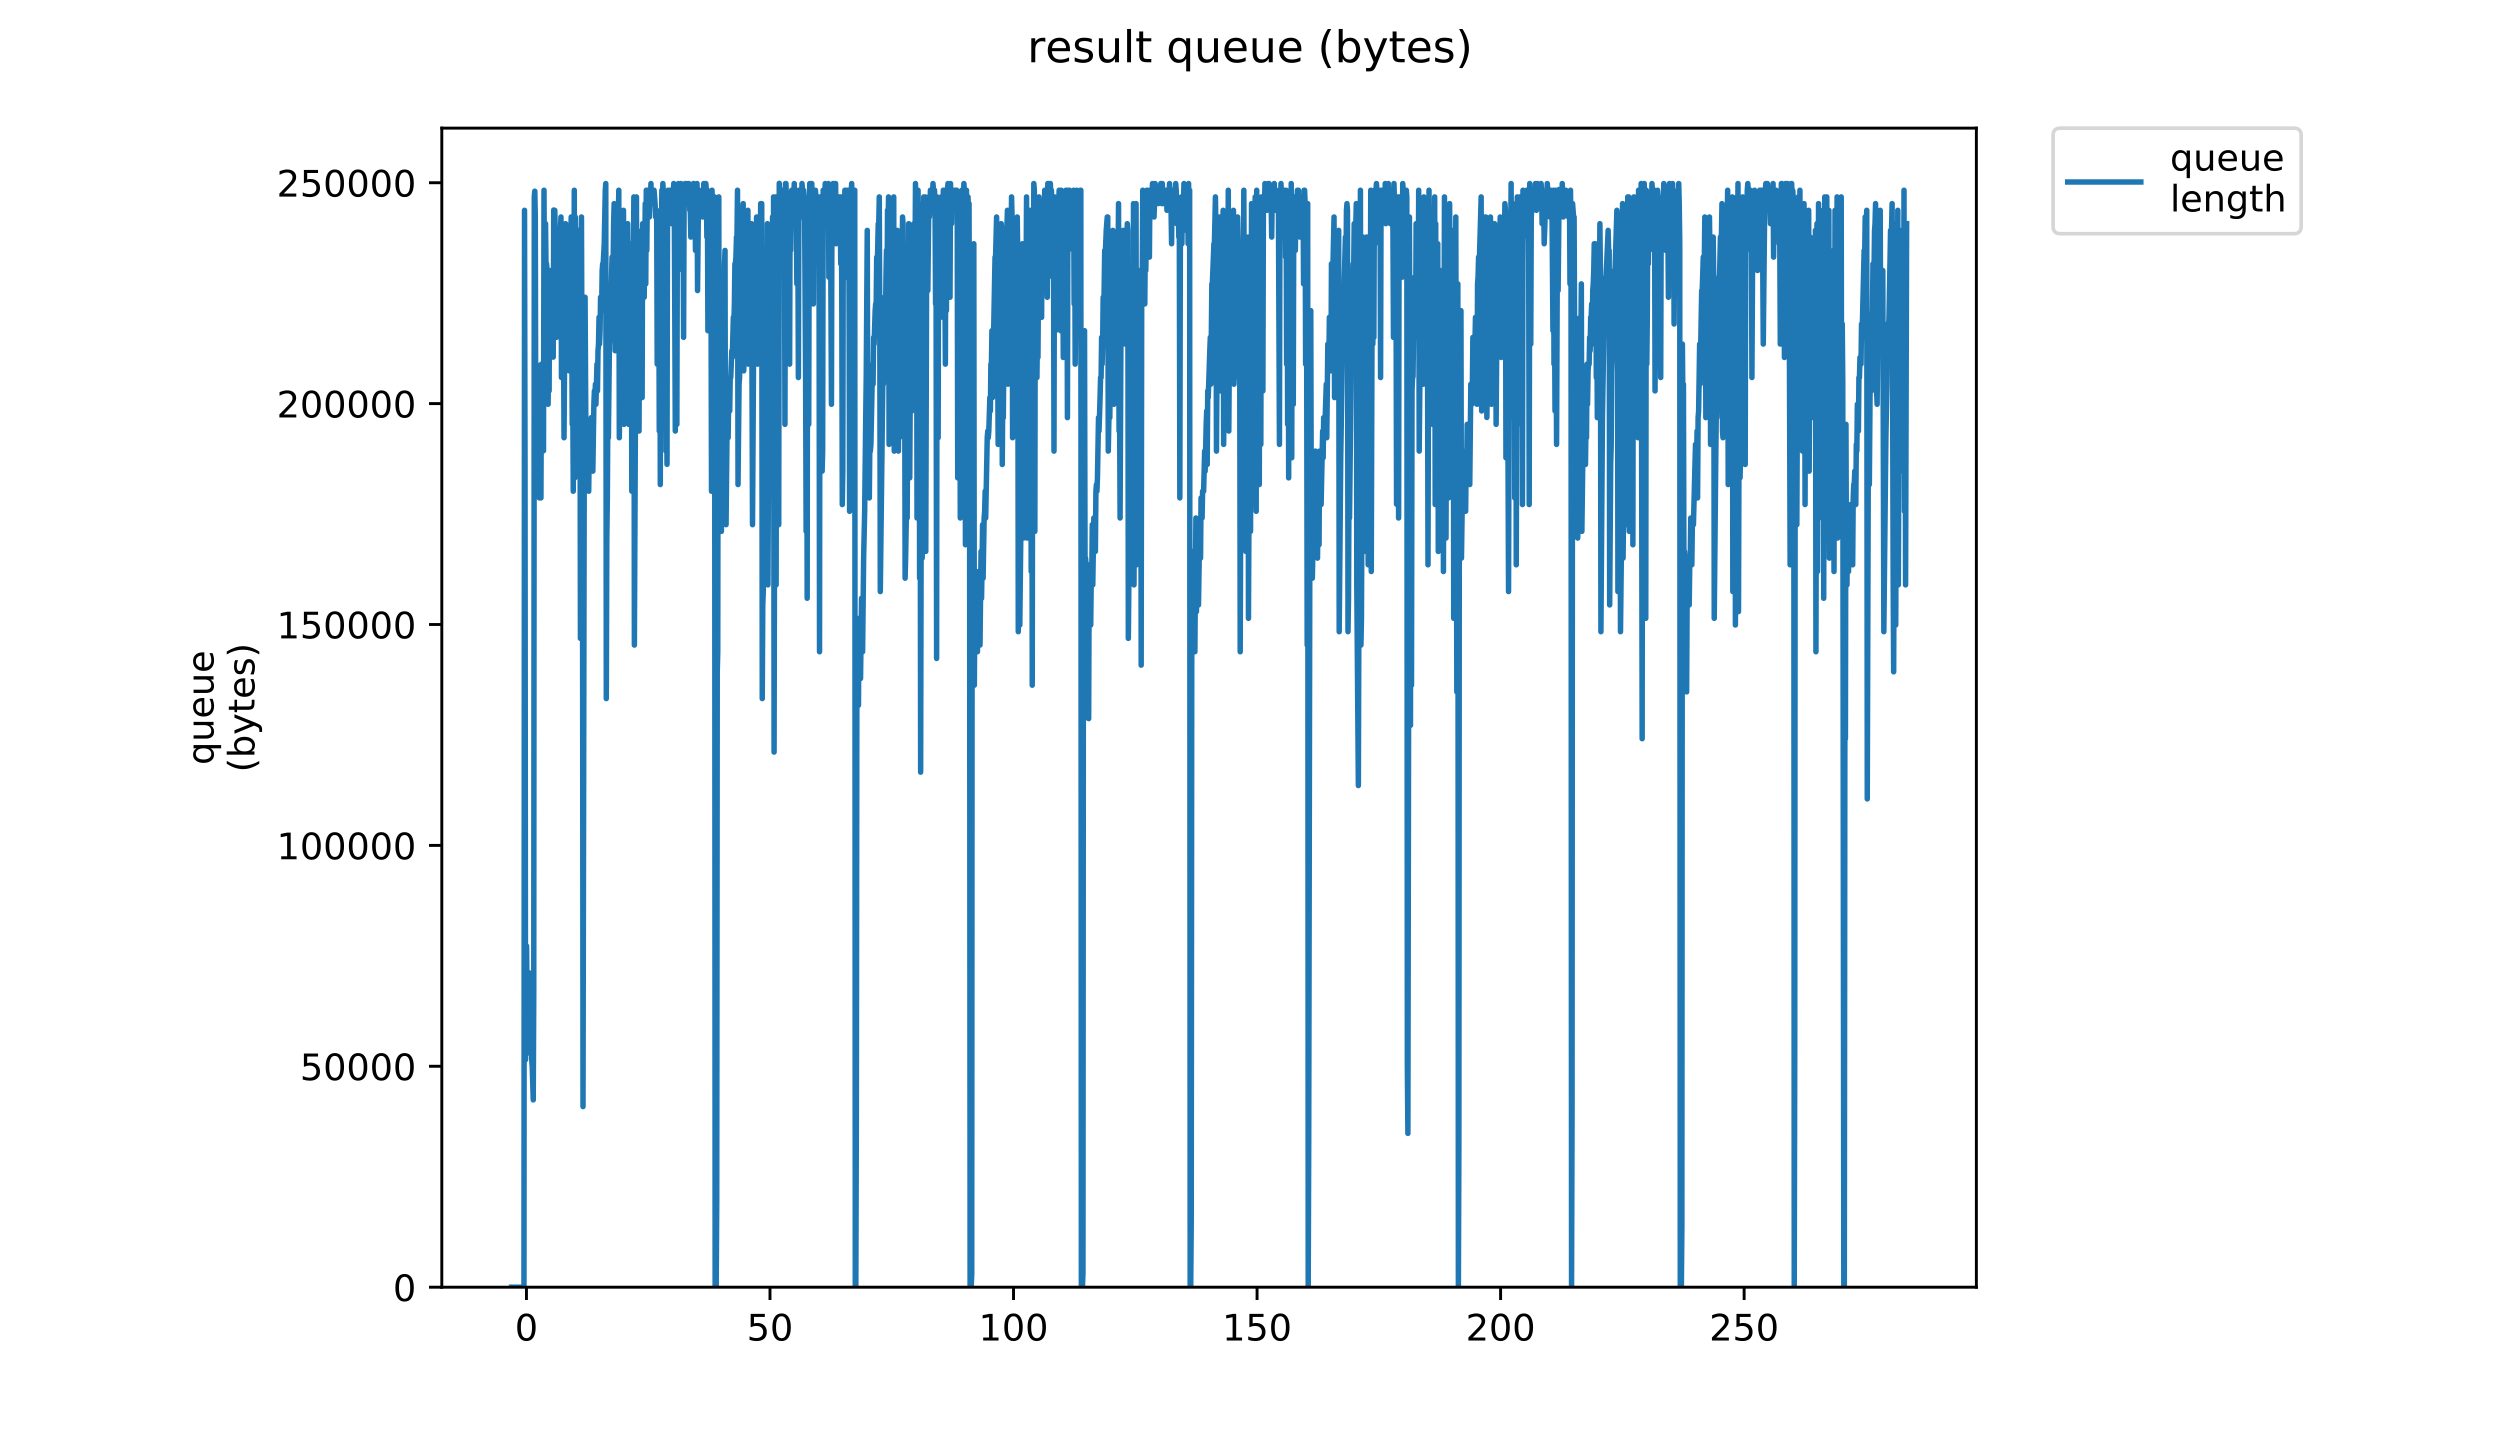 <?xml version="1.0" encoding="utf-8" standalone="no"?>
<!DOCTYPE svg PUBLIC "-//W3C//DTD SVG 1.1//EN"
  "http://www.w3.org/Graphics/SVG/1.1/DTD/svg11.dtd">
<!-- Created with matplotlib (https://matplotlib.org/) -->
<svg height="396pt" version="1.1" viewBox="0 0 684 396" width="684pt" xmlns="http://www.w3.org/2000/svg" xmlns:xlink="http://www.w3.org/1999/xlink">
 <defs>
  <style type="text/css">
*{stroke-linecap:butt;stroke-linejoin:round;}
  </style>
 </defs>
 <g id="figure_1">
  <g id="patch_1">
   <path d="M 0 396 
L 684 396 
L 684 0 
L 0 0 
z
" style="fill:#ffffff;"/>
  </g>
  <g id="axes_1">
   <g id="patch_2">
    <path d="M 120.879 352.174 
L 540.734 352.174 
L 540.734 35.062 
L 120.879 35.062 
z
" style="fill:#ffffff;"/>
   </g>
   <g id="matplotlib.axis_1">
    <g id="xtick_1">
     <g id="line2d_1">
      <defs>
       <path d="M 0 0 
L 0 3.5 
" id="m6caa2562be" style="stroke:#000000;stroke-width:0.8;"/>
      </defs>
      <g>
       <use style="stroke:#000000;stroke-width:0.8;" x="144.036" xlink:href="#m6caa2562be" y="352.174"/>
      </g>
     </g>
     <g id="text_1">
      <!-- 0 -->
      <defs>
       <path d="M 31.781 66.406 
Q 24.172 66.406 20.328 58.906 
Q 16.5 51.422 16.5 36.375 
Q 16.5 21.391 20.328 13.891 
Q 24.172 6.391 31.781 6.391 
Q 39.453 6.391 43.281 13.891 
Q 47.125 21.391 47.125 36.375 
Q 47.125 51.422 43.281 58.906 
Q 39.453 66.406 31.781 66.406 
z
M 31.781 74.219 
Q 44.047 74.219 50.516 64.516 
Q 56.984 54.828 56.984 36.375 
Q 56.984 17.969 50.516 8.266 
Q 44.047 -1.422 31.781 -1.422 
Q 19.531 -1.422 13.062 8.266 
Q 6.594 17.969 6.594 36.375 
Q 6.594 54.828 13.062 64.516 
Q 19.531 74.219 31.781 74.219 
z
" id="DejaVuSans-48"/>
      </defs>
      <g transform="translate(140.855 366.773)scale(0.1 -0.1)">
       <use xlink:href="#DejaVuSans-48"/>
      </g>
     </g>
    </g>
    <g id="xtick_2">
     <g id="line2d_2">
      <g>
       <use style="stroke:#000000;stroke-width:0.8;" x="210.668" xlink:href="#m6caa2562be" y="352.174"/>
      </g>
     </g>
     <g id="text_2">
      <!-- 50 -->
      <defs>
       <path d="M 10.797 72.906 
L 49.516 72.906 
L 49.516 64.594 
L 19.828 64.594 
L 19.828 46.734 
Q 21.969 47.469 24.109 47.828 
Q 26.266 48.188 28.422 48.188 
Q 40.625 48.188 47.75 41.5 
Q 54.891 34.812 54.891 23.391 
Q 54.891 11.625 47.562 5.094 
Q 40.234 -1.422 26.906 -1.422 
Q 22.312 -1.422 17.547 -0.641 
Q 12.797 0.141 7.719 1.703 
L 7.719 11.625 
Q 12.109 9.234 16.797 8.062 
Q 21.484 6.891 26.703 6.891 
Q 35.156 6.891 40.078 11.328 
Q 45.016 15.766 45.016 23.391 
Q 45.016 31 40.078 35.438 
Q 35.156 39.891 26.703 39.891 
Q 22.75 39.891 18.812 39.016 
Q 14.891 38.141 10.797 36.281 
z
" id="DejaVuSans-53"/>
      </defs>
      <g transform="translate(204.305 366.773)scale(0.1 -0.1)">
       <use xlink:href="#DejaVuSans-53"/>
       <use x="63.623" xlink:href="#DejaVuSans-48"/>
      </g>
     </g>
    </g>
    <g id="xtick_3">
     <g id="line2d_3">
      <g>
       <use style="stroke:#000000;stroke-width:0.8;" x="277.3" xlink:href="#m6caa2562be" y="352.174"/>
      </g>
     </g>
     <g id="text_3">
      <!-- 100 -->
      <defs>
       <path d="M 12.406 8.297 
L 28.516 8.297 
L 28.516 63.922 
L 10.984 60.406 
L 10.984 69.391 
L 28.422 72.906 
L 38.281 72.906 
L 38.281 8.297 
L 54.391 8.297 
L 54.391 0 
L 12.406 0 
z
" id="DejaVuSans-49"/>
      </defs>
      <g transform="translate(267.756 366.773)scale(0.1 -0.1)">
       <use xlink:href="#DejaVuSans-49"/>
       <use x="63.623" xlink:href="#DejaVuSans-48"/>
       <use x="127.246" xlink:href="#DejaVuSans-48"/>
      </g>
     </g>
    </g>
    <g id="xtick_4">
     <g id="line2d_4">
      <g>
       <use style="stroke:#000000;stroke-width:0.8;" x="343.932" xlink:href="#m6caa2562be" y="352.174"/>
      </g>
     </g>
     <g id="text_4">
      <!-- 150 -->
      <g transform="translate(334.388 366.773)scale(0.1 -0.1)">
       <use xlink:href="#DejaVuSans-49"/>
       <use x="63.623" xlink:href="#DejaVuSans-53"/>
       <use x="127.246" xlink:href="#DejaVuSans-48"/>
      </g>
     </g>
    </g>
    <g id="xtick_5">
     <g id="line2d_5">
      <g>
       <use style="stroke:#000000;stroke-width:0.8;" x="410.564" xlink:href="#m6caa2562be" y="352.174"/>
      </g>
     </g>
     <g id="text_5">
      <!-- 200 -->
      <defs>
       <path d="M 19.188 8.297 
L 53.609 8.297 
L 53.609 0 
L 7.328 0 
L 7.328 8.297 
Q 12.938 14.109 22.625 23.891 
Q 32.328 33.688 34.812 36.531 
Q 39.547 41.844 41.422 45.531 
Q 43.312 49.219 43.312 52.781 
Q 43.312 58.594 39.234 62.25 
Q 35.156 65.922 28.609 65.922 
Q 23.969 65.922 18.812 64.312 
Q 13.672 62.703 7.812 59.422 
L 7.812 69.391 
Q 13.766 71.781 18.938 73 
Q 24.125 74.219 28.422 74.219 
Q 39.75 74.219 46.484 68.547 
Q 53.219 62.891 53.219 53.422 
Q 53.219 48.922 51.531 44.891 
Q 49.859 40.875 45.406 35.406 
Q 44.188 33.984 37.641 27.219 
Q 31.109 20.453 19.188 8.297 
z
" id="DejaVuSans-50"/>
      </defs>
      <g transform="translate(401.02 366.773)scale(0.1 -0.1)">
       <use xlink:href="#DejaVuSans-50"/>
       <use x="63.623" xlink:href="#DejaVuSans-48"/>
       <use x="127.246" xlink:href="#DejaVuSans-48"/>
      </g>
     </g>
    </g>
    <g id="xtick_6">
     <g id="line2d_6">
      <g>
       <use style="stroke:#000000;stroke-width:0.8;" x="477.195" xlink:href="#m6caa2562be" y="352.174"/>
      </g>
     </g>
     <g id="text_6">
      <!-- 250 -->
      <g transform="translate(467.652 366.773)scale(0.1 -0.1)">
       <use xlink:href="#DejaVuSans-50"/>
       <use x="63.623" xlink:href="#DejaVuSans-53"/>
       <use x="127.246" xlink:href="#DejaVuSans-48"/>
      </g>
     </g>
    </g>
   </g>
   <g id="matplotlib.axis_2">
    <g id="ytick_1">
     <g id="line2d_7">
      <defs>
       <path d="M 0 0 
L -3.5 0 
" id="m006e88995e" style="stroke:#000000;stroke-width:0.8;"/>
      </defs>
      <g>
       <use style="stroke:#000000;stroke-width:0.8;" x="120.879" xlink:href="#m006e88995e" y="352.174"/>
      </g>
     </g>
     <g id="text_7">
      <!-- 0 -->
      <g transform="translate(107.516 355.973)scale(0.1 -0.1)">
       <use xlink:href="#DejaVuSans-48"/>
      </g>
     </g>
    </g>
    <g id="ytick_2">
     <g id="line2d_8">
      <g>
       <use style="stroke:#000000;stroke-width:0.8;" x="120.879" xlink:href="#m006e88995e" y="291.737"/>
      </g>
     </g>
     <g id="text_8">
      <!-- 50000 -->
      <g transform="translate(82.066 295.536)scale(0.1 -0.1)">
       <use xlink:href="#DejaVuSans-53"/>
       <use x="63.623" xlink:href="#DejaVuSans-48"/>
       <use x="127.246" xlink:href="#DejaVuSans-48"/>
       <use x="190.869" xlink:href="#DejaVuSans-48"/>
       <use x="254.492" xlink:href="#DejaVuSans-48"/>
      </g>
     </g>
    </g>
    <g id="ytick_3">
     <g id="line2d_9">
      <g>
       <use style="stroke:#000000;stroke-width:0.8;" x="120.879" xlink:href="#m006e88995e" y="231.3"/>
      </g>
     </g>
     <g id="text_9">
      <!-- 100000 -->
      <g transform="translate(75.704 235.099)scale(0.1 -0.1)">
       <use xlink:href="#DejaVuSans-49"/>
       <use x="63.623" xlink:href="#DejaVuSans-48"/>
       <use x="127.246" xlink:href="#DejaVuSans-48"/>
       <use x="190.869" xlink:href="#DejaVuSans-48"/>
       <use x="254.492" xlink:href="#DejaVuSans-48"/>
       <use x="318.115" xlink:href="#DejaVuSans-48"/>
      </g>
     </g>
    </g>
    <g id="ytick_4">
     <g id="line2d_10">
      <g>
       <use style="stroke:#000000;stroke-width:0.8;" x="120.879" xlink:href="#m006e88995e" y="170.863"/>
      </g>
     </g>
     <g id="text_10">
      <!-- 150000 -->
      <g transform="translate(75.704 174.662)scale(0.1 -0.1)">
       <use xlink:href="#DejaVuSans-49"/>
       <use x="63.623" xlink:href="#DejaVuSans-53"/>
       <use x="127.246" xlink:href="#DejaVuSans-48"/>
       <use x="190.869" xlink:href="#DejaVuSans-48"/>
       <use x="254.492" xlink:href="#DejaVuSans-48"/>
       <use x="318.115" xlink:href="#DejaVuSans-48"/>
      </g>
     </g>
    </g>
    <g id="ytick_5">
     <g id="line2d_11">
      <g>
       <use style="stroke:#000000;stroke-width:0.8;" x="120.879" xlink:href="#m006e88995e" y="110.426"/>
      </g>
     </g>
     <g id="text_11">
      <!-- 200000 -->
      <g transform="translate(75.704 114.225)scale(0.1 -0.1)">
       <use xlink:href="#DejaVuSans-50"/>
       <use x="63.623" xlink:href="#DejaVuSans-48"/>
       <use x="127.246" xlink:href="#DejaVuSans-48"/>
       <use x="190.869" xlink:href="#DejaVuSans-48"/>
       <use x="254.492" xlink:href="#DejaVuSans-48"/>
       <use x="318.115" xlink:href="#DejaVuSans-48"/>
      </g>
     </g>
    </g>
    <g id="ytick_6">
     <g id="line2d_12">
      <g>
       <use style="stroke:#000000;stroke-width:0.8;" x="120.879" xlink:href="#m006e88995e" y="49.989"/>
      </g>
     </g>
     <g id="text_12">
      <!-- 250000 -->
      <g transform="translate(75.704 53.788)scale(0.1 -0.1)">
       <use xlink:href="#DejaVuSans-50"/>
       <use x="63.623" xlink:href="#DejaVuSans-53"/>
       <use x="127.246" xlink:href="#DejaVuSans-48"/>
       <use x="190.869" xlink:href="#DejaVuSans-48"/>
       <use x="254.492" xlink:href="#DejaVuSans-48"/>
       <use x="318.115" xlink:href="#DejaVuSans-48"/>
      </g>
     </g>
    </g>
    <g id="text_13">
     <!-- queue -->
     <defs>
      <path d="M 14.797 27.297 
Q 14.797 17.391 18.875 11.75 
Q 22.953 6.109 30.078 6.109 
Q 37.203 6.109 41.297 11.75 
Q 45.406 17.391 45.406 27.297 
Q 45.406 37.203 41.297 42.844 
Q 37.203 48.484 30.078 48.484 
Q 22.953 48.484 18.875 42.844 
Q 14.797 37.203 14.797 27.297 
z
M 45.406 8.203 
Q 42.578 3.328 38.25 0.953 
Q 33.938 -1.422 27.875 -1.422 
Q 17.969 -1.422 11.734 6.484 
Q 5.516 14.406 5.516 27.297 
Q 5.516 40.188 11.734 48.094 
Q 17.969 56 27.875 56 
Q 33.938 56 38.25 53.625 
Q 42.578 51.266 45.406 46.391 
L 45.406 54.688 
L 54.391 54.688 
L 54.391 -20.797 
L 45.406 -20.797 
z
" id="DejaVuSans-113"/>
      <path d="M 8.5 21.578 
L 8.5 54.688 
L 17.484 54.688 
L 17.484 21.922 
Q 17.484 14.156 20.5 10.266 
Q 23.531 6.391 29.594 6.391 
Q 36.859 6.391 41.078 11.031 
Q 45.312 15.672 45.312 23.688 
L 45.312 54.688 
L 54.297 54.688 
L 54.297 0 
L 45.312 0 
L 45.312 8.406 
Q 42.047 3.422 37.719 1 
Q 33.406 -1.422 27.688 -1.422 
Q 18.266 -1.422 13.375 4.438 
Q 8.5 10.297 8.5 21.578 
z
M 31.109 56 
z
" id="DejaVuSans-117"/>
      <path d="M 56.203 29.594 
L 56.203 25.203 
L 14.891 25.203 
Q 15.484 15.922 20.484 11.062 
Q 25.484 6.203 34.422 6.203 
Q 39.594 6.203 44.453 7.469 
Q 49.312 8.734 54.109 11.281 
L 54.109 2.781 
Q 49.266 0.734 44.188 -0.344 
Q 39.109 -1.422 33.891 -1.422 
Q 20.797 -1.422 13.156 6.188 
Q 5.516 13.812 5.516 26.812 
Q 5.516 40.234 12.766 48.109 
Q 20.016 56 32.328 56 
Q 43.359 56 49.781 48.891 
Q 56.203 41.797 56.203 29.594 
z
M 47.219 32.234 
Q 47.125 39.594 43.094 43.984 
Q 39.062 48.391 32.422 48.391 
Q 24.906 48.391 20.391 44.141 
Q 15.875 39.891 15.188 32.172 
z
" id="DejaVuSans-101"/>
     </defs>
     <g transform="translate(58.426 209.283)rotate(-90)scale(0.1 -0.1)">
      <use xlink:href="#DejaVuSans-113"/>
      <use x="63.477" xlink:href="#DejaVuSans-117"/>
      <use x="126.855" xlink:href="#DejaVuSans-101"/>
      <use x="188.379" xlink:href="#DejaVuSans-117"/>
      <use x="251.758" xlink:href="#DejaVuSans-101"/>
     </g>
     <!-- (bytes) -->
     <defs>
      <path d="M 31 75.875 
Q 24.469 64.656 21.281 53.656 
Q 18.109 42.672 18.109 31.391 
Q 18.109 20.125 21.312 9.062 
Q 24.516 -2 31 -13.188 
L 23.188 -13.188 
Q 15.875 -1.703 12.234 9.375 
Q 8.594 20.453 8.594 31.391 
Q 8.594 42.281 12.203 53.312 
Q 15.828 64.359 23.188 75.875 
z
" id="DejaVuSans-40"/>
      <path d="M 48.688 27.297 
Q 48.688 37.203 44.609 42.844 
Q 40.531 48.484 33.406 48.484 
Q 26.266 48.484 22.188 42.844 
Q 18.109 37.203 18.109 27.297 
Q 18.109 17.391 22.188 11.75 
Q 26.266 6.109 33.406 6.109 
Q 40.531 6.109 44.609 11.75 
Q 48.688 17.391 48.688 27.297 
z
M 18.109 46.391 
Q 20.953 51.266 25.266 53.625 
Q 29.594 56 35.594 56 
Q 45.562 56 51.781 48.094 
Q 58.016 40.188 58.016 27.297 
Q 58.016 14.406 51.781 6.484 
Q 45.562 -1.422 35.594 -1.422 
Q 29.594 -1.422 25.266 0.953 
Q 20.953 3.328 18.109 8.203 
L 18.109 0 
L 9.078 0 
L 9.078 75.984 
L 18.109 75.984 
z
" id="DejaVuSans-98"/>
      <path d="M 32.172 -5.078 
Q 28.375 -14.844 24.75 -17.812 
Q 21.141 -20.797 15.094 -20.797 
L 7.906 -20.797 
L 7.906 -13.281 
L 13.188 -13.281 
Q 16.891 -13.281 18.938 -11.516 
Q 21 -9.766 23.484 -3.219 
L 25.094 0.875 
L 2.984 54.688 
L 12.5 54.688 
L 29.594 11.922 
L 46.688 54.688 
L 56.203 54.688 
z
" id="DejaVuSans-121"/>
      <path d="M 18.312 70.219 
L 18.312 54.688 
L 36.812 54.688 
L 36.812 47.703 
L 18.312 47.703 
L 18.312 18.016 
Q 18.312 11.328 20.141 9.422 
Q 21.969 7.516 27.594 7.516 
L 36.812 7.516 
L 36.812 0 
L 27.594 0 
Q 17.188 0 13.234 3.875 
Q 9.281 7.766 9.281 18.016 
L 9.281 47.703 
L 2.688 47.703 
L 2.688 54.688 
L 9.281 54.688 
L 9.281 70.219 
z
" id="DejaVuSans-116"/>
      <path d="M 44.281 53.078 
L 44.281 44.578 
Q 40.484 46.531 36.375 47.5 
Q 32.281 48.484 27.875 48.484 
Q 21.188 48.484 17.844 46.438 
Q 14.5 44.391 14.5 40.281 
Q 14.5 37.156 16.891 35.375 
Q 19.281 33.594 26.516 31.984 
L 29.594 31.297 
Q 39.156 29.25 43.188 25.516 
Q 47.219 21.781 47.219 15.094 
Q 47.219 7.469 41.188 3.016 
Q 35.156 -1.422 24.609 -1.422 
Q 20.219 -1.422 15.453 -0.562 
Q 10.688 0.297 5.422 2 
L 5.422 11.281 
Q 10.406 8.688 15.234 7.391 
Q 20.062 6.109 24.812 6.109 
Q 31.156 6.109 34.562 8.281 
Q 37.984 10.453 37.984 14.406 
Q 37.984 18.062 35.516 20.016 
Q 33.062 21.969 24.703 23.781 
L 21.578 24.516 
Q 13.234 26.266 9.516 29.906 
Q 5.812 33.547 5.812 39.891 
Q 5.812 47.609 11.281 51.797 
Q 16.75 56 26.812 56 
Q 31.781 56 36.172 55.266 
Q 40.578 54.547 44.281 53.078 
z
" id="DejaVuSans-115"/>
      <path d="M 8.016 75.875 
L 15.828 75.875 
Q 23.141 64.359 26.781 53.312 
Q 30.422 42.281 30.422 31.391 
Q 30.422 20.453 26.781 9.375 
Q 23.141 -1.703 15.828 -13.188 
L 8.016 -13.188 
Q 14.5 -2 17.703 9.062 
Q 20.906 20.125 20.906 31.391 
Q 20.906 42.672 17.703 53.656 
Q 14.5 64.656 8.016 75.875 
z
" id="DejaVuSans-41"/>
     </defs>
     <g transform="translate(69.624 211.295)rotate(-90)scale(0.1 -0.1)">
      <use xlink:href="#DejaVuSans-40"/>
      <use x="39.014" xlink:href="#DejaVuSans-98"/>
      <use x="102.49" xlink:href="#DejaVuSans-121"/>
      <use x="161.67" xlink:href="#DejaVuSans-116"/>
      <use x="200.879" xlink:href="#DejaVuSans-101"/>
      <use x="262.402" xlink:href="#DejaVuSans-115"/>
      <use x="314.502" xlink:href="#DejaVuSans-41"/>
     </g>
    </g>
   </g>
   <g id="line2d_13">
    <path clip-path="url(#p2b8c4d9f6b)" d="M 139.963 352.174 
L 143.359 352.174 
L 143.507 57.539 
L 143.647 127.08 
L 143.787 289.953 
L 144.067 258.842 
L 144.346 288.123 
L 144.486 269.823 
L 144.626 269.823 
L 144.768 266.163 
L 145.049 284.463 
L 145.192 288.123 
L 145.333 269.823 
L 145.474 289.953 
L 145.615 291.783 
L 145.897 300.933 
L 146.038 271.653 
L 146.179 53.876 
L 146.319 52.31 
L 146.458 59.369 
L 146.599 125.038 
L 146.738 99.63 
L 147.018 127.08 
L 147.158 117.93 
L 147.298 132.57 
L 147.439 121.59 
L 147.579 136.23 
L 147.718 125.25 
L 148 136.23 
L 148.14 99.63 
L 148.419 121.59 
L 148.559 110.61 
L 148.699 123.331 
L 148.839 52.049 
L 148.979 84.989 
L 149.119 88.649 
L 149.259 61.199 
L 149.399 74.009 
L 149.538 72.179 
L 149.678 74.009 
L 149.958 110.61 
L 150.099 97.8 
L 150.239 106.95 
L 150.379 74.009 
L 150.522 79.499 
L 150.662 77.669 
L 150.801 92.309 
L 150.941 94.139 
L 151.221 94.139 
L 151.36 97.71 
L 151.501 57.459 
L 151.643 63.029 
L 151.789 57.539 
L 151.932 64.859 
L 152.212 92.309 
L 152.353 83.159 
L 152.493 88.649 
L 152.634 63.029 
L 152.777 77.669 
L 153.198 63.029 
L 153.338 63.029 
L 153.477 59.369 
L 153.617 103.29 
L 153.757 70.349 
L 153.897 72.179 
L 154.037 64.859 
L 154.317 119.76 
L 154.737 61.199 
L 154.877 83.159 
L 155.016 86.819 
L 155.157 74.009 
L 155.297 74.009 
L 155.578 81.329 
L 155.718 101.46 
L 155.859 68.519 
L 156 70.349 
L 156.283 59.369 
L 156.562 116.1 
L 156.702 106.95 
L 156.843 134.4 
L 157.122 52.049 
L 157.262 130.74 
L 157.402 59.369 
L 157.821 97.8 
L 157.961 70.349 
L 158.104 84.989 
L 158.244 63.029 
L 158.384 66.689 
L 158.525 81.329 
L 158.665 83.159 
L 158.807 174.661 
L 158.947 77.669 
L 159.089 59.369 
L 159.371 141.72 
L 159.512 302.763 
L 159.936 83.159 
L 160.076 81.329 
L 160.356 128.91 
L 160.641 119.76 
L 160.785 123.42 
L 160.927 121.59 
L 161.067 134.4 
L 161.21 123.42 
L 161.351 121.59 
L 161.492 125.25 
L 161.633 125.25 
L 161.776 114.27 
L 162.2 128.91 
L 162.482 110.61 
L 162.624 106.95 
L 162.765 108.78 
L 162.905 105.12 
L 163.046 110.61 
L 163.329 99.63 
L 163.47 106.95 
L 163.611 95.96 
L 163.751 94.139 
L 163.893 86.819 
L 164.033 94.139 
L 164.174 90.479 
L 164.314 81.329 
L 164.606 84.989 
L 164.748 74.009 
L 164.89 72.179 
L 165.033 72.179 
L 165.317 66.689 
L 165.602 52.049 
L 165.742 50.219 
L 165.883 191.131 
L 166.023 147.21 
L 166.17 136.23 
L 166.31 112.44 
L 166.45 119.76 
L 166.74 94.139 
L 166.884 92.309 
L 167.458 70.349 
L 167.599 86.819 
L 167.882 61.199 
L 168.026 55.709 
L 168.308 95.96 
L 168.449 90.479 
L 168.59 77.669 
L 168.732 81.329 
L 168.874 77.669 
L 169.299 52.049 
L 169.443 119.76 
L 169.871 84.989 
L 170.582 57.539 
L 170.725 116.1 
L 171.011 90.479 
L 171.153 86.819 
L 171.722 61.199 
L 171.865 75.839 
L 172.009 116.1 
L 172.15 101.46 
L 172.291 105.12 
L 172.431 84.989 
L 172.572 103.29 
L 172.714 66.689 
L 172.856 134.4 
L 173.423 53.876 
L 173.564 176.491 
L 174.131 53.876 
L 174.273 114.27 
L 174.414 103.29 
L 174.556 68.519 
L 174.699 75.839 
L 174.84 117.93 
L 174.981 74.009 
L 175.122 97.8 
L 175.547 63.029 
L 175.687 108.78 
L 175.828 61.199 
L 176.255 81.329 
L 176.539 55.709 
L 176.679 77.669 
L 176.82 52.049 
L 176.964 68.519 
L 177.105 53.876 
L 177.247 52.049 
L 177.388 52.049 
L 177.671 59.369 
L 177.813 52.049 
L 177.954 53.876 
L 178.098 50.219 
L 178.24 55.709 
L 178.522 52.049 
L 178.664 52.049 
L 178.805 53.876 
L 178.947 52.049 
L 179.232 55.709 
L 179.384 59.369 
L 179.525 59.369 
L 179.667 57.539 
L 179.809 99.63 
L 179.95 63.029 
L 180.093 75.839 
L 180.233 70.349 
L 180.374 117.93 
L 180.514 61.199 
L 180.655 132.57 
L 180.798 74.009 
L 180.938 66.689 
L 181.079 52.049 
L 181.22 55.709 
L 181.36 50.219 
L 181.643 55.709 
L 181.786 53.876 
L 181.926 97.8 
L 182.067 66.689 
L 182.21 123.42 
L 182.35 94.139 
L 182.493 127.029 
L 182.638 53.876 
L 182.779 52.049 
L 182.921 55.709 
L 183.203 52.049 
L 183.344 55.709 
L 183.486 52.049 
L 183.768 61.199 
L 184.05 52.049 
L 184.193 53.876 
L 184.335 50.219 
L 184.476 53.876 
L 184.76 117.93 
L 184.902 55.709 
L 185.046 53.876 
L 185.187 116.1 
L 185.327 63.029 
L 185.608 50.219 
L 185.748 57.539 
L 185.891 52.049 
L 186.033 55.709 
L 186.179 53.876 
L 186.319 50.219 
L 186.461 61.199 
L 186.601 55.497 
L 186.742 74.009 
L 186.887 57.539 
L 187.031 92.309 
L 187.171 55.709 
L 187.311 55.709 
L 187.452 50.219 
L 187.593 55.709 
L 187.734 53.876 
L 187.874 50.219 
L 188.015 53.876 
L 188.156 52.049 
L 188.301 55.709 
L 188.442 50.219 
L 188.723 57.539 
L 188.863 57.539 
L 189.004 64.859 
L 189.144 55.709 
L 189.428 52.049 
L 189.568 55.709 
L 189.712 50.219 
L 189.854 50.219 
L 189.995 53.876 
L 190.139 52.049 
L 190.28 68.519 
L 190.423 53.876 
L 190.566 66.689 
L 190.707 50.219 
L 190.849 79.499 
L 191.134 52.049 
L 191.275 52.049 
L 191.419 57.539 
L 191.703 53.876 
L 191.988 57.539 
L 192.129 53.876 
L 192.271 59.369 
L 192.553 50.219 
L 192.693 55.709 
L 192.835 52.049 
L 192.976 53.876 
L 193.116 50.219 
L 193.257 52.049 
L 193.398 64.859 
L 193.538 52.049 
L 193.682 90.479 
L 193.965 53.876 
L 194.107 66.689 
L 194.247 57.539 
L 194.387 83.159 
L 194.528 77.669 
L 194.669 134.4 
L 194.809 52.049 
L 194.949 57.539 
L 195.09 55.709 
L 195.233 61.199 
L 195.376 59.369 
L 195.517 53.876 
L 195.66 352.174 
L 195.955 352.174 
L 196.097 328.384 
L 196.238 183.811 
L 196.378 178.321 
L 196.519 61.199 
L 196.662 53.876 
L 196.804 128.91 
L 197.089 121.59 
L 197.371 145.38 
L 197.514 121.59 
L 197.654 143.55 
L 197.939 86.819 
L 198.08 88.649 
L 198.222 72.179 
L 198.365 68.519 
L 198.508 139.89 
L 198.65 143.55 
L 198.934 116.1 
L 199.077 119.76 
L 199.22 119.76 
L 199.362 108.78 
L 199.646 112.44 
L 199.788 103.29 
L 199.929 103.29 
L 200.215 95.96 
L 200.356 97.8 
L 200.639 86.819 
L 200.781 88.649 
L 200.925 83.159 
L 201.067 72.179 
L 201.208 72.179 
L 201.354 70.349 
L 201.495 64.859 
L 201.638 64.859 
L 201.78 52.049 
L 201.922 132.57 
L 202.205 105.12 
L 202.347 103.29 
L 202.628 81.329 
L 202.908 66.689 
L 203.049 77.669 
L 203.19 57.539 
L 203.336 55.709 
L 203.485 101.46 
L 203.633 95.96 
L 203.921 74.009 
L 204.061 70.349 
L 204.201 74.009 
L 204.342 70.349 
L 204.482 59.369 
L 204.623 57.539 
L 204.764 99.63 
L 205.605 61.199 
L 205.885 143.55 
L 206.168 97.8 
L 206.448 81.329 
L 206.588 79.499 
L 207.009 59.369 
L 207.289 99.63 
L 207.43 81.329 
L 207.571 86.819 
L 207.851 70.349 
L 207.991 66.689 
L 208.131 55.709 
L 208.271 61.199 
L 208.411 55.709 
L 208.552 191.131 
L 208.694 165.511 
L 208.835 161.851 
L 209.116 121.59 
L 209.256 128.91 
L 209.396 158.191 
L 209.536 147.21 
L 209.96 61.199 
L 210.102 160.021 
L 210.524 72.179 
L 210.664 117.93 
L 210.944 74.009 
L 211.084 83.159 
L 211.225 108.78 
L 211.367 59.369 
L 211.508 121.59 
L 211.648 53.876 
L 211.788 205.771 
L 212.068 70.349 
L 212.209 53.876 
L 212.35 160.021 
L 212.49 74.009 
L 212.632 130.74 
L 212.775 57.539 
L 212.916 59.369 
L 213.059 143.55 
L 213.203 50.163 
L 213.344 55.709 
L 213.625 52.049 
L 213.765 61.199 
L 213.909 52.049 
L 214.053 52.049 
L 214.194 55.709 
L 214.335 55.709 
L 214.476 53.876 
L 214.619 53.876 
L 214.761 116.1 
L 214.902 50.219 
L 215.044 50.219 
L 215.185 57.539 
L 215.326 53.876 
L 215.466 55.709 
L 215.61 53.876 
L 215.751 77.669 
L 215.898 53.876 
L 216.038 99.63 
L 216.178 55.709 
L 216.319 68.519 
L 216.459 53.876 
L 216.607 52.049 
L 216.749 59.369 
L 217.031 52.049 
L 217.171 53.876 
L 217.311 50.219 
L 217.452 57.539 
L 217.592 52.049 
L 217.875 61.199 
L 218.015 77.669 
L 218.156 77.669 
L 218.296 66.689 
L 218.436 103.29 
L 218.579 52.049 
L 218.72 57.539 
L 218.861 53.876 
L 219.143 53.876 
L 219.283 59.369 
L 219.424 50.219 
L 219.566 52.049 
L 219.708 59.369 
L 219.849 52.049 
L 219.99 53.876 
L 220.131 57.539 
L 220.413 103.29 
L 220.556 145.38 
L 220.698 72.179 
L 220.84 163.681 
L 220.981 55.709 
L 221.123 64.859 
L 221.264 116.1 
L 221.405 57.539 
L 221.546 50.219 
L 221.687 53.876 
L 221.828 53.876 
L 222.109 50.219 
L 222.251 63.029 
L 222.391 63.029 
L 222.532 83.159 
L 222.673 53.876 
L 222.955 61.199 
L 223.096 52.049 
L 223.237 53.876 
L 223.378 53.876 
L 223.659 61.199 
L 223.8 53.876 
L 223.941 55.709 
L 224.082 64.859 
L 224.224 178.321 
L 224.366 53.876 
L 224.511 90.479 
L 224.652 79.499 
L 224.795 83.159 
L 224.936 128.91 
L 225.076 123.42 
L 225.218 52.049 
L 225.359 52.049 
L 225.5 55.709 
L 225.641 53.876 
L 225.782 50.219 
L 225.922 55.709 
L 226.065 53.876 
L 226.352 57.539 
L 226.637 50.219 
L 226.778 75.839 
L 226.92 53.876 
L 227.063 52.049 
L 227.205 53.876 
L 227.486 110.61 
L 227.629 53.876 
L 227.771 63.029 
L 227.914 50.219 
L 228.056 50.219 
L 228.199 52.049 
L 228.34 52.049 
L 228.481 55.709 
L 228.621 50.219 
L 228.764 66.689 
L 228.904 57.539 
L 229.184 53.876 
L 229.464 53.876 
L 229.605 59.369 
L 229.746 53.876 
L 229.888 57.539 
L 230.028 72.179 
L 230.169 53.876 
L 230.31 81.329 
L 230.45 138.043 
L 230.591 128.91 
L 230.732 55.709 
L 230.873 72.179 
L 231.155 52.049 
L 231.296 75.839 
L 231.442 52.049 
L 231.882 63.029 
L 232.023 52.049 
L 232.164 52.049 
L 232.305 81.329 
L 232.448 139.89 
L 232.589 52.049 
L 232.735 55.709 
L 233.016 50.219 
L 233.157 55.709 
L 233.298 53.876 
L 233.58 53.876 
L 233.722 53.876 
L 233.863 52.049 
L 234.005 352.174 
L 234.153 352.174 
L 234.299 306.423 
L 234.448 176.491 
L 234.596 171.001 
L 234.736 178.321 
L 234.876 192.961 
L 235.018 169.171 
L 235.159 171.001 
L 235.441 185.641 
L 235.721 163.681 
L 235.863 176.491 
L 236.007 178.321 
L 236.29 152.701 
L 236.572 139.89 
L 236.858 114.27 
L 236.999 103.29 
L 237.28 63.029 
L 237.421 119.76 
L 237.703 134.4 
L 237.844 136.23 
L 237.985 121.59 
L 238.129 123.42 
L 238.278 121.59 
L 238.727 99.63 
L 238.877 105.12 
L 239.018 92.309 
L 239.159 94.139 
L 239.441 84.989 
L 239.581 83.159 
L 239.722 83.159 
L 239.863 70.349 
L 240.003 74.009 
L 240.284 61.199 
L 240.425 61.199 
L 240.566 53.876 
L 240.706 86.819 
L 240.847 161.851 
L 241.55 103.29 
L 241.691 105.12 
L 241.831 101.46 
L 241.971 81.329 
L 242.116 103.29 
L 242.401 75.839 
L 242.542 68.519 
L 242.684 81.329 
L 242.827 57.539 
L 242.968 63.029 
L 243.109 53.876 
L 243.25 121.59 
L 243.535 90.479 
L 243.676 97.8 
L 244.1 70.349 
L 244.385 66.689 
L 244.526 53.876 
L 244.667 123.42 
L 244.809 97.8 
L 244.951 94.139 
L 245.094 75.839 
L 245.236 74.009 
L 245.378 77.669 
L 245.521 63.029 
L 245.663 64.859 
L 245.804 123.42 
L 245.945 108.78 
L 246.088 119.76 
L 246.229 92.309 
L 246.37 88.649 
L 246.511 81.329 
L 246.652 81.329 
L 246.793 74.009 
L 246.933 59.369 
L 247.074 61.199 
L 247.216 106.95 
L 247.497 90.479 
L 247.638 158.191 
L 247.779 152.701 
L 248.061 136.23 
L 248.202 141.72 
L 248.627 61.199 
L 248.769 121.59 
L 248.91 130.74 
L 249.193 77.669 
L 249.475 112.44 
L 249.618 81.329 
L 249.761 81.329 
L 249.904 106.95 
L 250.049 61.199 
L 250.19 99.63 
L 250.474 50.219 
L 250.615 105.12 
L 250.756 52.049 
L 250.897 141.72 
L 251.038 52.049 
L 251.178 52.049 
L 251.319 75.839 
L 251.46 55.709 
L 251.601 158.191 
L 251.743 101.46 
L 251.886 211.262 
L 252.167 79.499 
L 252.307 152.701 
L 252.447 143.55 
L 252.73 53.876 
L 252.87 79.499 
L 253.01 74.009 
L 253.151 53.876 
L 253.291 150.87 
L 253.572 57.539 
L 253.713 64.859 
L 253.855 79.499 
L 254.136 53.876 
L 254.278 59.369 
L 254.418 57.539 
L 254.561 52.049 
L 254.702 53.876 
L 255.124 53.876 
L 255.264 50.219 
L 255.547 53.876 
L 255.689 52.049 
L 255.83 57.539 
L 255.971 83.159 
L 256.111 79.499 
L 256.254 180.151 
L 256.394 53.876 
L 256.534 72.179 
L 256.676 119.76 
L 256.819 55.709 
L 256.959 86.819 
L 257.1 55.709 
L 257.241 59.369 
L 257.383 59.369 
L 257.526 53.876 
L 257.666 72.179 
L 257.806 57.539 
L 257.947 86.819 
L 258.089 52.049 
L 258.371 52.049 
L 258.655 99.63 
L 258.796 55.709 
L 258.938 84.989 
L 259.219 52.049 
L 259.36 50.219 
L 259.5 61.199 
L 259.64 55.709 
L 259.922 81.329 
L 260.063 50.219 
L 260.344 61.199 
L 260.486 52.049 
L 260.627 53.876 
L 260.768 53.876 
L 260.908 57.539 
L 261.048 57.539 
L 261.188 52.049 
L 261.328 57.539 
L 261.468 52.049 
L 261.748 52.049 
L 261.888 53.876 
L 262.03 130.74 
L 262.17 53.876 
L 262.311 57.539 
L 262.451 57.539 
L 262.593 84.989 
L 262.733 141.72 
L 262.874 77.669 
L 263.017 119.76 
L 263.157 52.049 
L 263.298 63.029 
L 263.718 50.219 
L 263.861 52.049 
L 264.002 77.669 
L 264.143 149.04 
L 264.284 61.199 
L 264.424 52.049 
L 264.565 68.519 
L 264.848 53.876 
L 264.989 57.539 
L 265.133 55.709 
L 265.277 125.25 
L 265.42 352.174 
L 265.718 352.174 
L 265.869 348.514 
L 266.012 84.989 
L 266.156 75.839 
L 266.297 75.839 
L 266.438 66.689 
L 266.579 187.471 
L 266.719 165.511 
L 266.86 174.661 
L 267.144 161.851 
L 267.285 160.021 
L 267.428 178.321 
L 267.71 156.361 
L 267.85 161.851 
L 267.991 160.021 
L 268.132 176.491 
L 268.414 150.87 
L 268.555 163.681 
L 268.837 143.55 
L 268.977 158.191 
L 269.258 141.72 
L 269.399 139.89 
L 269.54 134.4 
L 269.681 141.72 
L 270.105 119.76 
L 270.252 117.93 
L 270.393 119.76 
L 270.536 117.93 
L 270.819 108.78 
L 270.965 112.44 
L 271.107 99.63 
L 271.249 99.63 
L 271.392 90.479 
L 271.532 108.78 
L 272.1 77.669 
L 272.242 70.349 
L 272.384 70.349 
L 272.668 59.369 
L 272.811 70.349 
L 273.092 121.59 
L 273.374 84.989 
L 273.515 74.009 
L 273.656 75.839 
L 273.937 61.199 
L 274.078 63.029 
L 274.219 127.08 
L 274.36 106.95 
L 274.503 114.27 
L 274.784 84.989 
L 274.926 75.839 
L 275.068 77.669 
L 275.209 68.519 
L 275.35 66.689 
L 275.632 57.539 
L 275.773 105.12 
L 276.055 84.989 
L 276.34 70.349 
L 276.481 75.839 
L 276.762 53.876 
L 276.903 59.369 
L 277.043 119.76 
L 277.185 99.63 
L 277.328 99.63 
L 277.613 88.649 
L 277.894 72.179 
L 278.316 59.369 
L 278.458 70.349 
L 278.598 172.831 
L 278.879 139.89 
L 279.019 171.001 
L 279.302 145.38 
L 279.446 147.21 
L 279.587 139.89 
L 279.729 66.689 
L 279.871 88.649 
L 280.011 147.21 
L 280.153 143.55 
L 280.296 84.989 
L 280.436 101.46 
L 280.58 103.29 
L 280.863 53.876 
L 281.005 147.21 
L 281.287 63.029 
L 281.428 94.139 
L 281.57 84.989 
L 281.711 128.91 
L 281.852 57.539 
L 281.993 92.309 
L 282.134 156.361 
L 282.28 61.199 
L 282.423 187.471 
L 282.568 74.009 
L 282.708 81.329 
L 282.85 50.219 
L 282.993 52.049 
L 283.135 145.38 
L 283.277 55.709 
L 283.418 83.159 
L 283.562 88.649 
L 283.704 103.29 
L 283.846 90.479 
L 283.987 97.8 
L 284.27 53.876 
L 284.41 57.539 
L 284.555 55.709 
L 284.698 61.199 
L 284.841 55.709 
L 284.982 86.819 
L 285.123 59.369 
L 285.265 61.199 
L 285.407 64.859 
L 285.547 79.499 
L 285.828 52.049 
L 285.969 53.876 
L 286.11 52.049 
L 286.25 53.876 
L 286.391 59.369 
L 286.534 81.329 
L 286.675 50.219 
L 286.815 75.839 
L 287.098 50.219 
L 287.24 53.876 
L 287.382 50.219 
L 287.523 53.876 
L 287.665 52.049 
L 287.805 55.709 
L 287.946 53.876 
L 288.227 61.199 
L 288.37 123.42 
L 288.511 53.876 
L 288.794 90.479 
L 288.935 55.709 
L 289.076 57.539 
L 289.217 63.029 
L 289.359 77.669 
L 289.5 53.876 
L 289.642 55.709 
L 289.782 52.049 
L 289.923 53.876 
L 290.064 53.876 
L 290.205 90.479 
L 290.348 52.049 
L 290.488 70.349 
L 290.629 63.029 
L 290.772 70.349 
L 290.914 97.8 
L 291.055 57.539 
L 291.198 55.709 
L 291.484 55.709 
L 291.624 52.049 
L 291.765 95.96 
L 291.906 57.539 
L 292.047 114.27 
L 292.188 52.049 
L 292.329 68.519 
L 292.47 53.876 
L 292.611 52.049 
L 292.753 53.876 
L 293.036 53.876 
L 293.177 55.709 
L 293.317 53.876 
L 293.459 53.876 
L 293.6 55.709 
L 293.741 52.049 
L 293.882 83.159 
L 294.024 53.876 
L 294.165 99.63 
L 294.586 52.049 
L 294.726 70.349 
L 294.866 66.689 
L 295.006 92.309 
L 295.29 57.539 
L 295.434 55.709 
L 295.575 52.049 
L 295.717 52.049 
L 295.859 352.174 
L 296.151 352.174 
L 296.299 348.514 
L 296.446 127.08 
L 296.587 95.96 
L 296.729 90.479 
L 296.871 156.361 
L 297.012 152.701 
L 297.153 154.531 
L 297.433 180.151 
L 297.574 160.021 
L 297.717 158.191 
L 297.857 196.621 
L 298 156.361 
L 298.14 154.531 
L 298.422 171.001 
L 298.563 158.191 
L 298.703 158.191 
L 298.844 143.55 
L 298.984 160.021 
L 299.267 141.72 
L 299.409 141.72 
L 299.695 150.87 
L 299.84 134.4 
L 299.981 132.57 
L 300.123 134.4 
L 300.263 130.74 
L 300.549 114.27 
L 300.696 117.93 
L 300.977 108.78 
L 301.118 103.29 
L 301.26 103.29 
L 301.4 92.309 
L 301.541 99.63 
L 301.681 94.139 
L 301.821 81.329 
L 301.961 88.649 
L 302.242 68.519 
L 302.382 70.349 
L 302.662 63.029 
L 302.942 59.369 
L 303.082 59.369 
L 303.223 123.42 
L 303.504 108.78 
L 303.644 114.27 
L 303.926 81.329 
L 304.066 72.179 
L 304.207 74.009 
L 304.347 64.859 
L 304.489 63.029 
L 304.77 110.61 
L 304.91 106.95 
L 305.19 86.819 
L 305.331 84.989 
L 305.611 66.689 
L 305.752 66.689 
L 305.892 72.179 
L 306.032 55.709 
L 306.173 117.93 
L 306.313 110.61 
L 306.454 141.72 
L 306.734 81.329 
L 306.875 83.159 
L 307.016 72.179 
L 307.156 75.839 
L 307.296 63.029 
L 307.438 63.029 
L 307.579 92.309 
L 307.72 92.309 
L 307.86 94.139 
L 308.142 66.689 
L 308.282 70.349 
L 308.425 61.199 
L 308.568 63.029 
L 308.709 174.661 
L 309.133 130.74 
L 309.274 125.25 
L 309.416 112.389 
L 309.557 149.04 
L 309.698 145.38 
L 309.979 119.76 
L 310.12 55.709 
L 310.261 160.021 
L 310.683 66.689 
L 310.823 55.709 
L 310.963 154.531 
L 311.244 84.989 
L 311.385 130.74 
L 311.526 117.93 
L 311.667 74.009 
L 311.948 83.159 
L 312.088 74.009 
L 312.228 181.981 
L 312.368 81.329 
L 312.508 77.669 
L 312.65 52.049 
L 312.791 61.199 
L 312.932 55.709 
L 313.073 57.539 
L 313.213 83.159 
L 313.353 66.689 
L 313.493 74.009 
L 313.774 52.049 
L 313.915 52.049 
L 314.055 53.876 
L 314.195 66.689 
L 314.336 57.539 
L 314.477 70.349 
L 314.618 52.049 
L 314.758 55.709 
L 314.9 55.709 
L 315.041 52.049 
L 315.182 53.876 
L 315.323 50.219 
L 315.464 55.709 
L 315.605 55.709 
L 315.747 59.369 
L 316.03 50.219 
L 316.171 52.049 
L 316.314 52.049 
L 316.456 55.709 
L 316.598 52.049 
L 316.882 55.709 
L 317.023 52.049 
L 317.305 52.049 
L 317.446 53.876 
L 317.587 50.219 
L 317.869 55.709 
L 318.01 50.219 
L 318.151 55.709 
L 318.292 53.876 
L 318.433 53.876 
L 318.574 52.049 
L 318.715 55.709 
L 318.856 55.709 
L 318.996 52.049 
L 319.137 52.049 
L 319.279 57.539 
L 319.42 53.876 
L 319.56 55.709 
L 319.841 55.709 
L 319.981 50.219 
L 320.121 57.539 
L 320.262 53.876 
L 320.403 57.539 
L 320.545 66.689 
L 320.687 52.049 
L 320.828 52.049 
L 321.11 59.369 
L 321.251 55.709 
L 321.392 55.709 
L 321.674 50.219 
L 321.814 52.049 
L 321.96 61.199 
L 322.101 53.876 
L 322.241 55.709 
L 322.381 55.709 
L 322.521 64.859 
L 322.662 61.199 
L 322.802 136.23 
L 322.942 68.519 
L 323.085 55.709 
L 323.225 53.876 
L 323.366 66.689 
L 323.507 53.876 
L 323.649 61.199 
L 323.933 50.219 
L 324.218 53.876 
L 324.502 63.029 
L 324.643 53.876 
L 324.785 57.539 
L 324.925 53.876 
L 325.065 66.689 
L 325.205 50.219 
L 325.345 66.689 
L 325.486 52.049 
L 325.63 352.174 
L 325.777 352.174 
L 325.925 333.874 
L 326.068 176.491 
L 326.349 150.87 
L 326.489 156.361 
L 326.634 167.341 
L 326.774 163.681 
L 326.917 178.321 
L 327.198 141.72 
L 327.341 167.341 
L 327.481 160.021 
L 327.625 163.681 
L 327.765 158.191 
L 327.906 165.511 
L 328.187 147.21 
L 328.327 149.04 
L 328.466 152.701 
L 328.609 136.23 
L 328.75 138.043 
L 328.89 141.72 
L 329.03 134.4 
L 329.31 134.4 
L 329.59 123.42 
L 329.73 128.91 
L 330.011 116.1 
L 330.152 112.44 
L 330.293 127.08 
L 330.434 106.95 
L 330.574 108.78 
L 330.997 95.96 
L 331.137 92.309 
L 331.278 105.12 
L 331.56 77.669 
L 331.7 77.669 
L 332.12 66.689 
L 332.26 66.689 
L 332.541 53.876 
L 332.681 63.029 
L 332.822 123.42 
L 333.105 81.329 
L 333.245 81.329 
L 333.527 68.519 
L 333.667 59.369 
L 333.807 106.95 
L 333.947 90.479 
L 334.088 92.309 
L 334.229 79.499 
L 334.369 77.669 
L 334.649 57.539 
L 334.789 121.59 
L 334.929 106.95 
L 335.07 105.12 
L 335.354 84.989 
L 335.496 84.989 
L 335.636 72.179 
L 335.776 72.179 
L 335.917 75.839 
L 336.059 52.049 
L 336.2 117.93 
L 336.342 97.8 
L 336.484 95.96 
L 336.627 83.159 
L 336.768 83.159 
L 336.908 75.839 
L 337.049 79.499 
L 337.473 57.539 
L 337.614 105.12 
L 337.896 95.96 
L 338.318 75.839 
L 338.601 59.369 
L 338.744 66.689 
L 338.887 103.29 
L 339.174 88.649 
L 339.319 178.321 
L 339.604 95.96 
L 339.745 121.59 
L 340.027 99.63 
L 340.31 52.049 
L 340.451 90.479 
L 340.592 72.179 
L 340.734 70.349 
L 340.875 150.87 
L 341.438 64.859 
L 341.579 169.171 
L 341.72 139.89 
L 341.861 72.179 
L 342.002 83.159 
L 342.143 145.38 
L 342.424 55.709 
L 342.564 127.08 
L 342.705 55.709 
L 342.847 132.57 
L 342.989 57.539 
L 343.272 84.989 
L 343.413 53.876 
L 343.553 128.91 
L 343.694 139.89 
L 343.834 52.049 
L 343.975 97.8 
L 344.116 61.199 
L 344.257 92.309 
L 344.399 63.029 
L 344.54 132.57 
L 344.682 74.009 
L 344.822 72.179 
L 344.963 121.59 
L 345.104 53.876 
L 345.244 59.369 
L 345.385 74.009 
L 345.526 106.95 
L 345.667 55.709 
L 345.808 53.876 
L 345.949 57.539 
L 346.09 50.219 
L 346.231 55.709 
L 346.372 52.049 
L 346.653 57.539 
L 346.935 50.219 
L 347.076 52.049 
L 347.217 50.219 
L 347.371 55.709 
L 347.512 53.876 
L 347.653 57.539 
L 347.794 55.709 
L 347.935 64.859 
L 348.077 53.876 
L 348.218 55.709 
L 348.645 50.219 
L 348.93 57.539 
L 349.07 52.049 
L 349.21 52.049 
L 349.351 53.876 
L 349.491 53.876 
L 349.632 57.539 
L 349.773 55.709 
L 350.055 121.59 
L 350.195 57.539 
L 350.335 61.199 
L 350.475 50.219 
L 350.755 57.539 
L 351.034 52.049 
L 351.174 53.876 
L 351.315 57.539 
L 351.455 52.049 
L 351.595 55.709 
L 351.735 70.349 
L 351.875 52.049 
L 352.016 99.63 
L 352.156 55.709 
L 352.296 116.1 
L 352.436 53.876 
L 352.576 130.74 
L 352.718 53.876 
L 352.86 97.8 
L 353 55.709 
L 353.141 97.8 
L 353.281 50.219 
L 353.421 125.25 
L 353.562 55.709 
L 353.842 110.61 
L 353.983 53.876 
L 354.123 63.029 
L 354.263 53.876 
L 354.404 68.519 
L 354.544 57.539 
L 354.685 55.709 
L 354.826 55.709 
L 354.968 52.049 
L 355.109 53.876 
L 355.25 52.049 
L 355.393 59.369 
L 355.533 55.709 
L 355.673 64.859 
L 355.814 53.876 
L 355.954 53.876 
L 356.094 55.709 
L 356.234 55.709 
L 356.374 53.876 
L 356.515 53.876 
L 356.656 77.669 
L 356.796 52.049 
L 356.937 52.049 
L 357.077 55.709 
L 357.217 99.63 
L 357.358 72.179 
L 357.5 92.309 
L 357.642 176.491 
L 357.783 55.709 
L 357.924 352.174 
L 358.066 311.913 
L 358.487 86.819 
L 358.627 84.989 
L 358.767 139.89 
L 358.91 138.043 
L 359.057 158.191 
L 359.482 136.23 
L 359.623 147.21 
L 359.763 145.38 
L 359.904 123.42 
L 360.188 149.04 
L 360.329 139.89 
L 360.469 152.701 
L 360.753 125.25 
L 360.893 149.04 
L 361.033 123.42 
L 361.454 138.043 
L 361.876 117.93 
L 362.017 125.25 
L 362.157 114.27 
L 362.298 117.93 
L 362.438 114.27 
L 362.578 114.27 
L 362.863 105.12 
L 363.003 119.76 
L 363.29 94.139 
L 363.575 99.63 
L 363.715 86.819 
L 364.002 86.819 
L 364.144 101.46 
L 364.285 72.179 
L 364.426 75.839 
L 364.567 72.179 
L 364.708 72.179 
L 364.991 59.369 
L 365.131 108.78 
L 365.272 103.29 
L 365.414 83.159 
L 365.556 79.499 
L 365.697 70.349 
L 365.837 68.519 
L 366.12 72.179 
L 366.261 63.029 
L 366.404 172.831 
L 366.825 125.25 
L 367.112 106.95 
L 367.394 86.819 
L 367.536 92.309 
L 367.817 75.839 
L 368.101 64.859 
L 368.245 75.839 
L 368.386 57.539 
L 368.529 55.709 
L 368.67 57.539 
L 368.812 172.831 
L 368.952 163.681 
L 369.094 130.74 
L 369.235 141.72 
L 369.659 101.46 
L 370.084 77.669 
L 370.225 72.179 
L 370.368 74.009 
L 370.509 61.199 
L 370.793 68.519 
L 371.077 55.709 
L 371.218 160.021 
L 371.647 214.922 
L 372.071 75.839 
L 372.213 52.049 
L 372.353 176.491 
L 372.494 169.171 
L 372.923 64.859 
L 373.064 123.42 
L 373.347 74.009 
L 373.488 147.21 
L 373.63 150.87 
L 373.77 125.25 
L 373.91 64.859 
L 374.053 64.859 
L 374.334 154.531 
L 374.475 128.91 
L 374.616 77.669 
L 374.756 128.91 
L 375.039 52.049 
L 375.179 156.361 
L 375.469 61.199 
L 375.611 94.139 
L 375.752 53.876 
L 375.892 92.309 
L 376.033 52.049 
L 376.174 66.689 
L 376.315 64.859 
L 376.455 52.049 
L 376.596 50.219 
L 376.737 52.049 
L 376.878 63.029 
L 377.018 52.049 
L 377.159 64.859 
L 377.3 64.859 
L 377.441 63.029 
L 377.581 53.876 
L 377.722 103.29 
L 377.862 52.049 
L 378.148 59.369 
L 378.29 52.049 
L 378.432 59.369 
L 378.573 53.876 
L 378.717 53.876 
L 378.857 55.709 
L 378.998 50.219 
L 379.139 61.199 
L 379.28 55.709 
L 379.424 59.369 
L 379.845 50.219 
L 379.986 55.709 
L 380.126 52.049 
L 380.407 61.199 
L 380.548 53.876 
L 380.69 55.709 
L 380.83 53.876 
L 380.971 53.876 
L 381.111 63.029 
L 381.251 92.309 
L 381.392 50.219 
L 381.532 55.709 
L 381.814 55.709 
L 381.956 77.669 
L 382.097 137.959 
L 382.238 53.876 
L 382.66 141.72 
L 382.8 53.876 
L 382.94 66.689 
L 383.08 55.709 
L 383.503 55.709 
L 383.643 75.839 
L 383.783 50.219 
L 383.923 52.049 
L 384.063 55.709 
L 384.203 53.876 
L 384.344 53.876 
L 384.484 57.539 
L 384.627 55.709 
L 384.768 52.049 
L 384.908 53.876 
L 385.05 291.783 
L 385.198 310.091 
L 385.62 59.369 
L 385.763 105.12 
L 385.904 198.451 
L 386.045 83.159 
L 386.185 187.471 
L 386.326 106.95 
L 386.466 103.29 
L 386.607 103.078 
L 386.888 77.669 
L 387.029 75.839 
L 387.169 79.499 
L 387.31 90.479 
L 387.45 61.199 
L 387.591 68.519 
L 387.872 92.309 
L 388.012 84.989 
L 388.153 52.049 
L 388.294 123.42 
L 388.578 94.139 
L 388.722 75.839 
L 388.863 79.499 
L 389.003 103.29 
L 389.144 84.989 
L 389.425 105.12 
L 389.566 53.876 
L 389.707 103.29 
L 389.991 75.839 
L 390.132 94.139 
L 390.273 61.199 
L 390.555 84.989 
L 390.696 154.531 
L 390.977 52.049 
L 391.117 88.649 
L 391.258 95.96 
L 391.4 81.329 
L 391.541 94.139 
L 391.682 61.199 
L 391.823 74.009 
L 391.964 116.1 
L 392.527 53.876 
L 392.668 138.043 
L 392.809 61.199 
L 392.95 138.043 
L 393.09 74.009 
L 393.23 72.179 
L 393.371 66.689 
L 393.511 150.87 
L 393.793 79.499 
L 393.934 83.159 
L 394.074 74.009 
L 394.215 145.38 
L 394.497 86.819 
L 394.64 128.91 
L 394.781 83.159 
L 394.921 156.361 
L 395.202 53.876 
L 395.344 128.91 
L 395.484 75.839 
L 395.625 147.21 
L 395.765 108.78 
L 395.906 103.29 
L 396.187 81.329 
L 396.327 136.23 
L 396.468 64.859 
L 396.611 55.709 
L 396.892 105.12 
L 397.032 99.63 
L 397.172 79.499 
L 397.453 72.179 
L 397.594 63.029 
L 397.735 169.171 
L 398.022 66.689 
L 398.167 75.839 
L 398.308 59.369 
L 398.588 189.301 
L 398.869 77.669 
L 399.01 352.174 
L 399.151 313.743 
L 399.294 101.46 
L 399.435 116.1 
L 399.716 84.989 
L 399.857 152.701 
L 400.14 132.57 
L 400.282 138.043 
L 400.423 136.23 
L 400.564 128.91 
L 400.708 128.91 
L 400.851 123.42 
L 400.995 139.89 
L 401.137 127.08 
L 401.279 128.91 
L 401.421 116.1 
L 401.563 121.59 
L 401.705 117.93 
L 401.847 125.25 
L 401.988 121.59 
L 402.129 132.57 
L 402.414 105.12 
L 402.697 110.61 
L 402.839 105.12 
L 402.98 92.309 
L 403.122 99.63 
L 403.263 92.309 
L 403.404 95.96 
L 403.545 94.139 
L 403.687 86.819 
L 403.828 86.819 
L 403.97 90.479 
L 404.111 110.61 
L 404.254 77.669 
L 404.396 75.839 
L 404.537 70.349 
L 404.678 74.009 
L 405.243 53.876 
L 405.384 112.44 
L 405.667 79.499 
L 405.808 101.46 
L 406.092 72.179 
L 406.234 61.199 
L 406.377 59.369 
L 406.521 59.369 
L 406.661 63.029 
L 406.801 114.219 
L 407.502 66.689 
L 407.642 64.859 
L 407.782 59.369 
L 407.923 66.689 
L 408.065 110.61 
L 408.486 77.669 
L 408.627 77.669 
L 408.769 74.009 
L 408.909 61.199 
L 409.049 68.519 
L 409.194 66.689 
L 409.338 116.1 
L 409.48 97.8 
L 409.62 97.8 
L 409.76 90.479 
L 409.9 90.479 
L 410.042 72.179 
L 410.464 59.369 
L 410.745 97.8 
L 411.035 75.839 
L 411.176 77.669 
L 411.459 66.689 
L 411.601 64.859 
L 411.742 55.709 
L 411.883 57.539 
L 412.024 125.25 
L 412.307 95.96 
L 412.449 88.649 
L 412.736 161.851 
L 413.017 59.369 
L 413.158 90.479 
L 413.439 50.219 
L 413.58 84.989 
L 413.721 55.709 
L 413.861 114.27 
L 414.145 59.369 
L 414.286 64.859 
L 414.426 136.23 
L 414.707 55.709 
L 414.848 154.531 
L 415.129 53.876 
L 415.271 116.1 
L 415.412 57.539 
L 415.555 74.009 
L 415.695 68.519 
L 415.836 53.876 
L 415.977 72.179 
L 416.12 53.876 
L 416.261 94.139 
L 416.403 53.876 
L 416.544 138.043 
L 416.685 52.049 
L 416.828 64.859 
L 417.112 53.876 
L 417.254 63.029 
L 417.394 57.539 
L 417.537 57.539 
L 417.68 52.049 
L 417.824 53.876 
L 417.967 52.049 
L 418.11 52.049 
L 418.251 72.179 
L 418.391 138.043 
L 418.531 50.219 
L 418.672 57.539 
L 418.813 94.139 
L 418.954 59.369 
L 419.237 53.876 
L 419.381 57.539 
L 419.521 55.709 
L 419.662 52.049 
L 419.803 52.049 
L 419.944 53.876 
L 420.085 50.219 
L 420.367 57.539 
L 420.652 50.219 
L 420.792 53.876 
L 420.933 52.049 
L 421.215 55.709 
L 421.356 53.876 
L 421.498 55.709 
L 421.639 50.219 
L 421.78 52.049 
L 421.922 61.199 
L 422.062 53.876 
L 422.202 55.709 
L 422.342 53.876 
L 422.484 66.689 
L 422.624 63.029 
L 422.908 53.876 
L 423.049 55.709 
L 423.191 53.876 
L 423.332 50.219 
L 423.472 52.049 
L 423.612 55.709 
L 423.892 55.709 
L 424.032 59.369 
L 424.312 52.049 
L 424.454 57.539 
L 424.596 53.876 
L 424.884 90.479 
L 425.028 52.049 
L 425.17 99.63 
L 425.31 83.159 
L 425.451 112.44 
L 425.592 52.049 
L 425.874 121.59 
L 426.159 52.049 
L 426.3 79.499 
L 426.583 51.837 
L 426.726 59.369 
L 426.867 53.876 
L 427.008 55.709 
L 427.15 55.709 
L 427.292 57.539 
L 427.433 50.219 
L 427.714 59.369 
L 427.855 52.049 
L 427.995 52.049 
L 428.137 55.709 
L 428.278 55.709 
L 428.418 52.049 
L 428.56 53.876 
L 428.842 53.876 
L 428.984 55.709 
L 429.125 59.369 
L 429.266 57.539 
L 429.407 53.876 
L 429.547 77.669 
L 429.688 52.049 
L 429.829 66.689 
L 429.975 352.174 
L 430.115 304.593 
L 430.255 55.709 
L 430.535 59.369 
L 430.676 59.369 
L 430.817 92.309 
L 430.957 86.819 
L 431.097 114.27 
L 431.237 117.93 
L 431.38 134.4 
L 431.522 123.42 
L 431.663 147.21 
L 431.949 116.1 
L 432.091 121.59 
L 432.374 86.819 
L 432.515 94.139 
L 432.657 77.669 
L 432.798 145.38 
L 433.08 123.42 
L 433.362 108.78 
L 433.503 119.76 
L 433.643 114.27 
L 433.784 127.08 
L 433.926 116.1 
L 434.067 119.76 
L 434.209 99.63 
L 434.349 110.61 
L 434.498 101.46 
L 434.646 99.63 
L 434.786 99.63 
L 434.926 92.309 
L 435.066 95.96 
L 435.206 86.819 
L 435.347 86.819 
L 435.488 83.159 
L 435.628 94.139 
L 435.768 79.499 
L 435.908 77.669 
L 436.048 74.009 
L 436.187 66.689 
L 436.327 68.519 
L 436.467 66.689 
L 436.61 68.519 
L 436.75 103.29 
L 436.89 88.649 
L 437.03 114.27 
L 437.17 83.159 
L 437.31 77.669 
L 437.45 97.8 
L 437.73 61.199 
L 437.869 74.009 
L 438.01 172.831 
L 438.43 114.27 
L 438.849 88.649 
L 438.989 86.819 
L 439.274 75.839 
L 439.418 75.839 
L 439.985 63.029 
L 440.125 68.519 
L 440.265 68.519 
L 440.405 165.511 
L 440.687 127.08 
L 440.828 121.59 
L 440.97 101.46 
L 441.111 97.8 
L 441.252 90.479 
L 441.393 90.479 
L 441.533 86.819 
L 441.675 74.009 
L 441.816 75.839 
L 442.381 57.539 
L 442.521 59.369 
L 442.661 161.851 
L 442.802 141.72 
L 442.942 141.72 
L 443.082 150.87 
L 443.223 114.27 
L 443.366 172.831 
L 443.652 147.21 
L 443.794 123.42 
L 443.935 55.709 
L 444.076 152.701 
L 444.216 138.043 
L 444.498 74.009 
L 444.638 81.329 
L 444.779 74.009 
L 445.06 143.55 
L 445.343 53.876 
L 445.484 119.76 
L 445.624 53.876 
L 445.764 145.38 
L 445.907 55.709 
L 446.051 99.63 
L 446.192 90.479 
L 446.333 141.72 
L 446.474 128.91 
L 446.615 79.499 
L 446.756 149.04 
L 446.896 63.029 
L 447.036 53.876 
L 447.176 84.989 
L 447.319 55.709 
L 447.46 57.539 
L 447.742 90.479 
L 447.883 55.709 
L 448.023 68.519 
L 448.163 119.76 
L 448.304 52.049 
L 448.448 97.8 
L 448.592 53.876 
L 448.874 94.139 
L 449.015 50.219 
L 449.295 202.111 
L 449.436 52.049 
L 449.576 116.1 
L 449.716 52.049 
L 449.857 50.219 
L 450 63.029 
L 450.282 169.171 
L 450.422 52.049 
L 450.562 99.63 
L 450.703 86.819 
L 450.843 53.876 
L 450.985 72.179 
L 451.125 53.876 
L 451.267 68.519 
L 451.41 53.876 
L 451.691 53.876 
L 451.831 57.539 
L 451.972 50.219 
L 452.113 52.049 
L 452.253 59.369 
L 452.394 53.876 
L 452.534 55.709 
L 452.678 52.049 
L 452.819 106.95 
L 452.959 63.029 
L 453.24 53.876 
L 453.381 53.876 
L 453.522 52.049 
L 453.802 55.709 
L 453.943 61.199 
L 454.367 103.29 
L 454.507 57.539 
L 454.647 55.709 
L 454.788 57.539 
L 454.928 53.876 
L 455.069 63.029 
L 455.21 50.219 
L 455.351 53.876 
L 455.492 52.049 
L 455.634 53.876 
L 455.774 68.519 
L 456.195 55.709 
L 456.336 63.029 
L 456.476 81.329 
L 456.618 52.049 
L 456.76 50.219 
L 456.902 55.709 
L 457.044 55.709 
L 457.327 75.839 
L 457.468 52.049 
L 457.609 50.219 
L 457.749 55.709 
L 457.89 52.049 
L 458.032 88.649 
L 458.173 66.689 
L 458.315 75.839 
L 458.737 53.876 
L 458.877 55.709 
L 459.019 70.349 
L 459.3 50.219 
L 459.441 55.709 
L 459.581 66.689 
L 459.724 352.174 
L 460.019 352.174 
L 460.162 335.704 
L 460.302 94.139 
L 460.443 110.61 
L 460.587 105.12 
L 460.735 160.021 
L 460.881 150.87 
L 461.028 152.701 
L 461.316 165.511 
L 461.459 189.301 
L 461.599 163.681 
L 461.74 163.681 
L 461.882 152.701 
L 462.025 163.681 
L 462.169 165.511 
L 462.31 154.531 
L 462.451 152.701 
L 462.593 141.72 
L 462.883 154.531 
L 463.03 143.55 
L 463.179 141.72 
L 463.322 143.55 
L 463.889 121.59 
L 464.031 134.4 
L 464.315 117.93 
L 464.457 136.23 
L 464.599 114.27 
L 464.742 112.44 
L 465.022 94.139 
L 465.162 105.12 
L 465.445 86.819 
L 465.586 79.499 
L 465.726 79.499 
L 466.012 70.349 
L 466.153 84.989 
L 466.435 59.369 
L 466.576 72.179 
L 466.717 114.27 
L 466.999 88.649 
L 467.422 68.519 
L 467.564 84.989 
L 467.712 59.369 
L 467.86 72.179 
L 468.009 121.59 
L 468.152 92.309 
L 468.294 90.479 
L 468.441 74.009 
L 468.587 74.009 
L 468.732 64.859 
L 468.872 75.839 
L 469.013 169.171 
L 469.437 125.25 
L 469.578 112.44 
L 469.719 114.27 
L 469.86 108.78 
L 470.144 84.989 
L 470.285 75.839 
L 470.426 77.669 
L 470.708 64.859 
L 470.848 72.179 
L 471.13 55.709 
L 471.271 117.93 
L 471.411 119.76 
L 471.551 110.61 
L 471.691 94.139 
L 471.833 103.29 
L 472.116 77.669 
L 472.257 75.839 
L 472.398 72.179 
L 472.682 52.049 
L 472.83 132.57 
L 473.111 83.159 
L 473.252 81.329 
L 473.393 112.44 
L 473.533 99.63 
L 473.679 103.29 
L 473.819 95.96 
L 473.96 53.876 
L 474.101 161.851 
L 474.382 95.96 
L 474.664 61.199 
L 474.805 171.001 
L 475.089 86.819 
L 475.231 53.876 
L 475.371 70.349 
L 475.512 50.219 
L 475.653 167.341 
L 475.934 74.009 
L 476.075 130.74 
L 476.218 125.25 
L 476.501 66.689 
L 476.642 95.96 
L 476.783 53.876 
L 477.066 63.029 
L 477.206 68.519 
L 477.347 59.369 
L 477.488 127.08 
L 477.628 64.859 
L 477.772 68.519 
L 478.055 52.049 
L 478.196 50.219 
L 478.339 52.049 
L 478.481 52.049 
L 478.621 53.876 
L 478.762 61.199 
L 478.902 52.049 
L 479.043 66.689 
L 479.183 63.029 
L 479.324 103.29 
L 479.605 53.876 
L 479.749 53.876 
L 479.89 59.369 
L 480.03 52.049 
L 480.313 57.539 
L 480.595 53.876 
L 480.735 53.876 
L 480.876 74.009 
L 481.017 63.029 
L 481.158 68.519 
L 481.299 53.876 
L 481.44 52.049 
L 481.724 52.049 
L 481.864 55.709 
L 482.006 52.049 
L 482.147 52.049 
L 482.429 94.139 
L 482.851 53.876 
L 483.132 50.219 
L 483.273 52.049 
L 483.414 52.049 
L 483.555 50.219 
L 483.699 53.876 
L 483.84 53.876 
L 483.982 57.539 
L 484.122 52.049 
L 484.403 61.199 
L 484.547 53.876 
L 484.688 57.539 
L 484.828 55.709 
L 485.11 50.219 
L 485.256 70.349 
L 485.397 53.876 
L 485.537 53.876 
L 485.678 52.049 
L 485.961 52.049 
L 486.243 59.369 
L 486.383 53.876 
L 486.524 61.199 
L 486.665 53.876 
L 486.808 66.689 
L 486.949 66.689 
L 487.089 94.139 
L 487.371 50.219 
L 487.511 50.219 
L 487.798 57.539 
L 487.939 57.539 
L 488.223 97.8 
L 488.363 52.049 
L 488.505 50.219 
L 488.647 52.049 
L 488.788 50.219 
L 488.928 53.876 
L 489.072 50.219 
L 489.213 63.029 
L 489.354 53.876 
L 489.495 68.519 
L 489.777 154.531 
L 489.919 53.876 
L 490.06 50.219 
L 490.202 50.219 
L 490.342 55.709 
L 490.482 52.049 
L 490.622 53.876 
L 490.762 61.199 
L 490.904 352.174 
L 491.045 286.293 
L 491.185 77.669 
L 491.467 136.23 
L 491.609 143.55 
L 492.031 53.876 
L 492.312 95.96 
L 492.452 52.049 
L 492.595 84.989 
L 492.736 63.029 
L 492.877 97.8 
L 493.017 64.859 
L 493.158 123.42 
L 493.299 83.159 
L 493.44 88.649 
L 493.582 55.709 
L 493.722 70.349 
L 493.863 138.043 
L 494.005 84.989 
L 494.146 114.27 
L 494.287 110.61 
L 494.427 81.329 
L 494.569 86.819 
L 494.709 79.499 
L 494.85 57.539 
L 494.992 128.91 
L 495.278 64.859 
L 495.42 92.309 
L 495.561 77.669 
L 495.701 84.989 
L 495.844 108.78 
L 495.985 70.349 
L 496.126 114.27 
L 496.266 90.479 
L 496.407 114.27 
L 496.549 103.29 
L 496.694 63.029 
L 496.839 178.321 
L 497.125 61.199 
L 497.266 156.361 
L 497.553 55.709 
L 497.693 141.72 
L 497.834 84.989 
L 498.116 114.27 
L 498.256 105.12 
L 498.396 75.839 
L 498.537 94.139 
L 498.678 92.309 
L 498.821 57.539 
L 498.963 163.681 
L 499.248 53.876 
L 499.388 145.38 
L 499.668 88.649 
L 499.808 53.876 
L 499.949 145.38 
L 500.092 97.8 
L 500.234 92.309 
L 500.375 57.539 
L 500.515 152.701 
L 500.656 97.8 
L 500.797 90.479 
L 500.938 149.04 
L 501.079 97.8 
L 501.219 90.479 
L 501.359 95.96 
L 501.501 127.08 
L 501.641 68.519 
L 501.782 156.361 
L 502.066 57.539 
L 502.207 119.76 
L 502.347 86.819 
L 502.488 86.819 
L 502.628 53.876 
L 502.769 147.21 
L 502.912 86.819 
L 503.192 117.93 
L 503.478 81.329 
L 503.619 92.309 
L 503.759 53.876 
L 503.9 143.55 
L 504.04 88.649 
L 504.182 105.12 
L 504.462 352.174 
L 504.608 352.174 
L 504.756 202.111 
L 504.905 202.111 
L 505.053 116.1 
L 505.194 154.531 
L 505.335 160.021 
L 505.476 145.38 
L 505.616 143.55 
L 505.757 156.361 
L 505.9 149.04 
L 506.043 150.87 
L 506.323 138.043 
L 506.464 149.04 
L 506.605 143.55 
L 506.75 143.55 
L 506.891 154.531 
L 507.032 136.23 
L 507.173 132.57 
L 507.317 132.57 
L 507.461 128.91 
L 507.601 130.74 
L 507.746 138.043 
L 507.886 121.59 
L 508.029 123.42 
L 508.174 110.61 
L 508.458 117.93 
L 508.599 103.29 
L 508.743 103.29 
L 508.887 97.8 
L 509.03 99.63 
L 509.172 99.63 
L 509.313 88.649 
L 509.456 92.309 
L 510.027 68.519 
L 510.171 70.349 
L 510.314 59.369 
L 510.455 61.199 
L 510.597 61.199 
L 510.741 57.539 
L 510.884 218.582 
L 511.168 125.25 
L 511.31 112.44 
L 511.451 132.57 
L 511.735 95.96 
L 511.876 88.649 
L 512.018 106.95 
L 512.159 86.819 
L 512.304 84.989 
L 512.444 72.179 
L 512.585 86.819 
L 512.868 63.029 
L 513.008 61.199 
L 513.154 55.709 
L 513.436 106.95 
L 513.581 110.61 
L 513.863 79.499 
L 514.005 75.839 
L 514.145 63.029 
L 514.285 66.689 
L 514.426 57.539 
L 514.568 95.96 
L 514.709 84.989 
L 514.849 84.989 
L 514.99 75.839 
L 515.133 74.009 
L 515.417 172.831 
L 515.98 119.76 
L 516.261 105.12 
L 516.401 88.649 
L 516.546 90.479 
L 516.689 90.479 
L 516.83 86.819 
L 517.254 63.029 
L 517.396 68.519 
L 517.68 55.709 
L 517.965 158.191 
L 518.105 183.811 
L 518.528 61.199 
L 518.67 171.001 
L 518.952 101.46 
L 519.092 97.8 
L 519.237 57.539 
L 519.377 160.021 
L 519.799 63.029 
L 519.942 128.91 
L 520.083 79.499 
L 520.226 119.76 
L 520.367 90.479 
L 520.509 114.27 
L 520.651 68.519 
L 520.794 108.78 
L 520.935 52.049 
L 521.08 139.89 
L 521.222 84.989 
L 521.363 160.021 
L 521.65 61.199 
L 521.65 61.199 
" style="fill:none;stroke:#1f77b4;stroke-linecap:square;stroke-width:1.5;"/>
   </g>
   <g id="patch_3">
    <path d="M 120.879 352.174 
L 120.879 35.062 
" style="fill:none;stroke:#000000;stroke-linecap:square;stroke-linejoin:miter;stroke-width:0.8;"/>
   </g>
   <g id="patch_4">
    <path d="M 540.734 352.174 
L 540.734 35.062 
" style="fill:none;stroke:#000000;stroke-linecap:square;stroke-linejoin:miter;stroke-width:0.8;"/>
   </g>
   <g id="patch_5">
    <path d="M 120.879 352.174 
L 540.734 352.174 
" style="fill:none;stroke:#000000;stroke-linecap:square;stroke-linejoin:miter;stroke-width:0.8;"/>
   </g>
   <g id="patch_6">
    <path d="M 120.879 35.062 
L 540.734 35.062 
" style="fill:none;stroke:#000000;stroke-linecap:square;stroke-linejoin:miter;stroke-width:0.8;"/>
   </g>
   <g id="legend_1">
    <g id="patch_7">
     <path d="M 563.727 63.938 
L 627.602 63.938 
Q 629.602 63.938 629.602 61.938 
L 629.602 37.062 
Q 629.602 35.062 627.602 35.062 
L 563.727 35.062 
Q 561.727 35.062 561.727 37.062 
L 561.727 61.938 
Q 561.727 63.938 563.727 63.938 
z
" style="fill:#ffffff;opacity:0.8;stroke:#cccccc;stroke-linejoin:miter;"/>
    </g>
    <g id="line2d_14">
     <path d="M 565.727 49.8 
L 585.727 49.8 
" style="fill:none;stroke:#1f77b4;stroke-linecap:square;stroke-width:1.5;"/>
    </g>
    <g id="line2d_15"/>
    <g id="text_14">
     <!-- queue -->
     <g transform="translate(593.727 46.661)scale(0.1 -0.1)">
      <use xlink:href="#DejaVuSans-113"/>
      <use x="63.477" xlink:href="#DejaVuSans-117"/>
      <use x="126.855" xlink:href="#DejaVuSans-101"/>
      <use x="188.379" xlink:href="#DejaVuSans-117"/>
      <use x="251.758" xlink:href="#DejaVuSans-101"/>
     </g>
     <!-- length -->
     <defs>
      <path d="M 9.422 75.984 
L 18.406 75.984 
L 18.406 0 
L 9.422 0 
z
" id="DejaVuSans-108"/>
      <path d="M 54.891 33.016 
L 54.891 0 
L 45.906 0 
L 45.906 32.719 
Q 45.906 40.484 42.875 44.328 
Q 39.844 48.188 33.797 48.188 
Q 26.516 48.188 22.312 43.547 
Q 18.109 38.922 18.109 30.906 
L 18.109 0 
L 9.078 0 
L 9.078 54.688 
L 18.109 54.688 
L 18.109 46.188 
Q 21.344 51.125 25.703 53.562 
Q 30.078 56 35.797 56 
Q 45.219 56 50.047 50.172 
Q 54.891 44.344 54.891 33.016 
z
" id="DejaVuSans-110"/>
      <path d="M 45.406 27.984 
Q 45.406 37.75 41.375 43.109 
Q 37.359 48.484 30.078 48.484 
Q 22.859 48.484 18.828 43.109 
Q 14.797 37.75 14.797 27.984 
Q 14.797 18.266 18.828 12.891 
Q 22.859 7.516 30.078 7.516 
Q 37.359 7.516 41.375 12.891 
Q 45.406 18.266 45.406 27.984 
z
M 54.391 6.781 
Q 54.391 -7.172 48.188 -13.984 
Q 42 -20.797 29.203 -20.797 
Q 24.469 -20.797 20.266 -20.094 
Q 16.062 -19.391 12.109 -17.922 
L 12.109 -9.188 
Q 16.062 -11.328 19.922 -12.344 
Q 23.781 -13.375 27.781 -13.375 
Q 36.625 -13.375 41.016 -8.766 
Q 45.406 -4.156 45.406 5.172 
L 45.406 9.625 
Q 42.625 4.781 38.281 2.391 
Q 33.938 0 27.875 0 
Q 17.828 0 11.672 7.656 
Q 5.516 15.328 5.516 27.984 
Q 5.516 40.672 11.672 48.328 
Q 17.828 56 27.875 56 
Q 33.938 56 38.281 53.609 
Q 42.625 51.219 45.406 46.391 
L 45.406 54.688 
L 54.391 54.688 
z
" id="DejaVuSans-103"/>
      <path d="M 54.891 33.016 
L 54.891 0 
L 45.906 0 
L 45.906 32.719 
Q 45.906 40.484 42.875 44.328 
Q 39.844 48.188 33.797 48.188 
Q 26.516 48.188 22.312 43.547 
Q 18.109 38.922 18.109 30.906 
L 18.109 0 
L 9.078 0 
L 9.078 75.984 
L 18.109 75.984 
L 18.109 46.188 
Q 21.344 51.125 25.703 53.562 
Q 30.078 56 35.797 56 
Q 45.219 56 50.047 50.172 
Q 54.891 44.344 54.891 33.016 
z
" id="DejaVuSans-104"/>
     </defs>
     <g transform="translate(593.727 57.859)scale(0.1 -0.1)">
      <use xlink:href="#DejaVuSans-108"/>
      <use x="27.783" xlink:href="#DejaVuSans-101"/>
      <use x="89.307" xlink:href="#DejaVuSans-110"/>
      <use x="152.686" xlink:href="#DejaVuSans-103"/>
      <use x="216.162" xlink:href="#DejaVuSans-116"/>
      <use x="255.371" xlink:href="#DejaVuSans-104"/>
     </g>
    </g>
   </g>
  </g>
  <g id="text_15">
   <!-- result queue (bytes) -->
   <defs>
    <path d="M 41.109 46.297 
Q 39.594 47.172 37.812 47.578 
Q 36.031 48 33.891 48 
Q 26.266 48 22.188 43.047 
Q 18.109 38.094 18.109 28.812 
L 18.109 0 
L 9.078 0 
L 9.078 54.688 
L 18.109 54.688 
L 18.109 46.188 
Q 20.953 51.172 25.484 53.578 
Q 30.031 56 36.531 56 
Q 37.453 56 38.578 55.875 
Q 39.703 55.766 41.062 55.516 
z
" id="DejaVuSans-114"/>
    <path id="DejaVuSans-32"/>
   </defs>
   <g transform="translate(281.073 17.038)scale(0.12 -0.12)">
    <use xlink:href="#DejaVuSans-114"/>
    <use x="41.082" xlink:href="#DejaVuSans-101"/>
    <use x="102.605" xlink:href="#DejaVuSans-115"/>
    <use x="154.705" xlink:href="#DejaVuSans-117"/>
    <use x="218.084" xlink:href="#DejaVuSans-108"/>
    <use x="245.867" xlink:href="#DejaVuSans-116"/>
    <use x="285.076" xlink:href="#DejaVuSans-32"/>
    <use x="316.863" xlink:href="#DejaVuSans-113"/>
    <use x="380.34" xlink:href="#DejaVuSans-117"/>
    <use x="443.719" xlink:href="#DejaVuSans-101"/>
    <use x="505.242" xlink:href="#DejaVuSans-117"/>
    <use x="568.621" xlink:href="#DejaVuSans-101"/>
    <use x="630.145" xlink:href="#DejaVuSans-32"/>
    <use x="661.932" xlink:href="#DejaVuSans-40"/>
    <use x="700.945" xlink:href="#DejaVuSans-98"/>
    <use x="764.422" xlink:href="#DejaVuSans-121"/>
    <use x="823.602" xlink:href="#DejaVuSans-116"/>
    <use x="862.811" xlink:href="#DejaVuSans-101"/>
    <use x="924.334" xlink:href="#DejaVuSans-115"/>
    <use x="976.434" xlink:href="#DejaVuSans-41"/>
   </g>
  </g>
 </g>
 <defs>
  <clipPath id="p2b8c4d9f6b">
   <rect height="317.112" width="419.855" x="120.879" y="35.062"/>
  </clipPath>
 </defs>
</svg>
